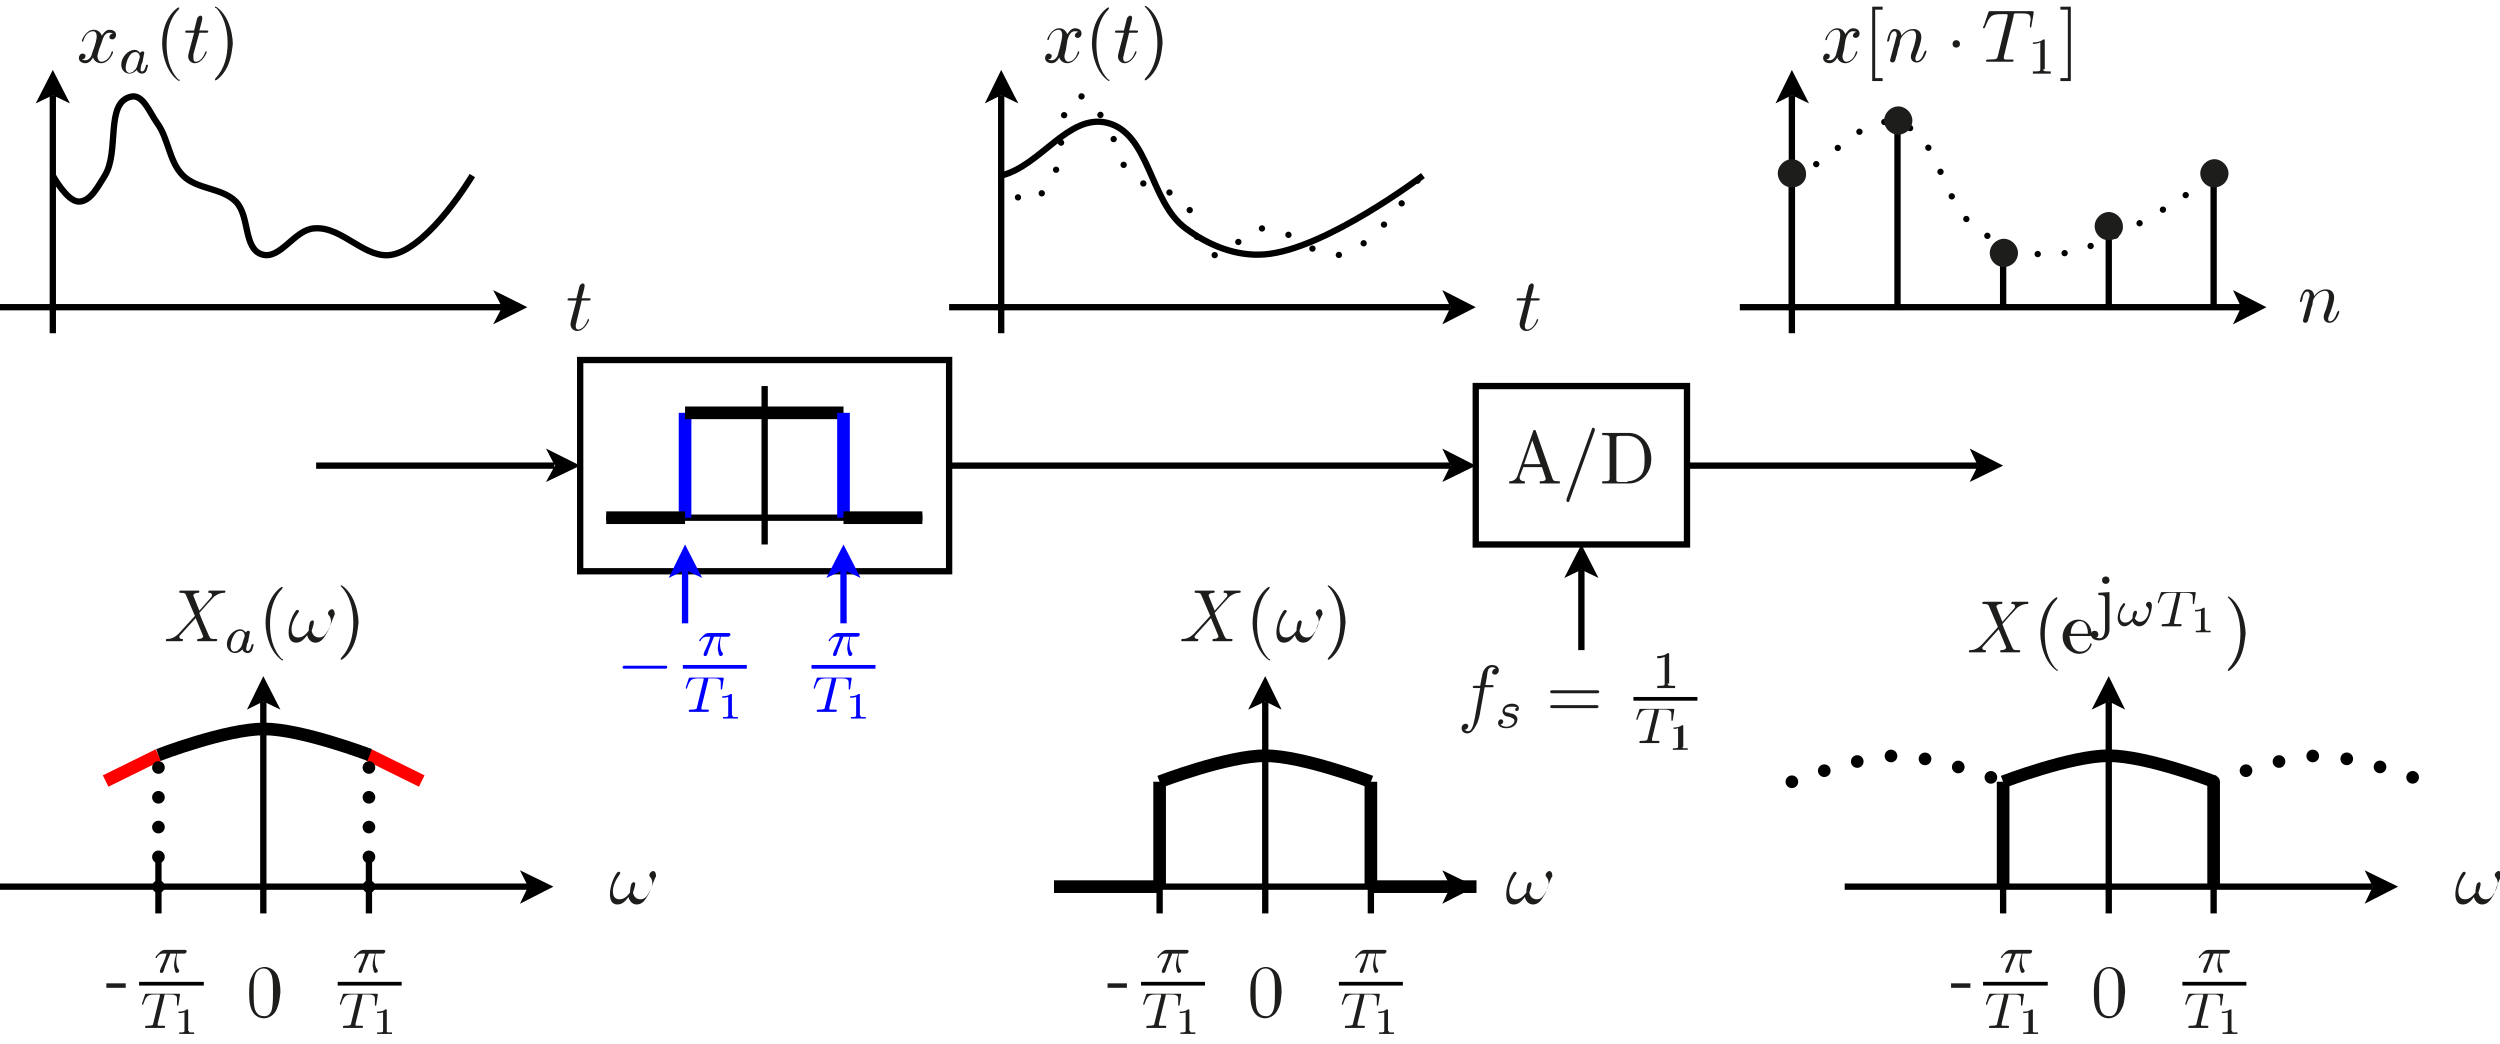 <?xml version="1.0" encoding="utf-8"?>
<!-- Generator: Adobe Illustrator 22.1.0, SVG Export Plug-In . SVG Version: 6.00 Build 0)  -->
<svg version="1.1" id="Layer_1" xmlns="http://www.w3.org/2000/svg" xmlns:xlink="http://www.w3.org/1999/xlink" x="0px" y="0px"
	 viewBox="0 0 336.1 140.3" style="enable-background:new 0 0 336.1 140.3;" xml:space="preserve">
<style type="text/css">
	.st0{fill:none;stroke:#000000;stroke-width:0.85;stroke-miterlimit:10;}
	.st1{fill:#1D1D1B;}
	.st2{fill:none;stroke:#000000;stroke-width:1.701;stroke-miterlimit:10;}
	.st3{fill:none;stroke:#000000;stroke-width:0.85;stroke-linecap:round;stroke-miterlimit:10;stroke-dasharray:0,3.718;}
	.st4{fill:none;stroke:#0000FF;stroke-width:1.701;stroke-miterlimit:10;}
	.st5{fill:none;stroke:#000000;stroke-width:0.85;stroke-linecap:round;stroke-miterlimit:10;stroke-dasharray:0,3.632;}
	.st6{fill:#0000FF;}
	.st7{fill:none;stroke:#0000FF;stroke-width:0.85;stroke-miterlimit:10;}
	.st8{fill:none;stroke:#000000;stroke-width:1.701;stroke-linecap:round;stroke-miterlimit:10;stroke-dasharray:0,4.603;}
	.st9{fill:none;stroke:#FF0000;stroke-width:1.701;stroke-miterlimit:10;}
	.st10{fill:none;stroke:#000000;stroke-width:1.701;stroke-linecap:round;stroke-miterlimit:10;stroke-dasharray:0,4.004;}
</style>
<g>
	<polyline points="193.9,121.5 198.4,119.2 193.9,117 195,119.2 	"/>
	<line class="st0" x1="141.7" y1="119.2" x2="195" y2="119.2"/>
	<polyline points="172.3,95.4 170.1,90.9 167.8,95.4 170.1,94.3 	"/>
	<line class="st0" x1="170.1" y1="122.8" x2="170.1" y2="94.3"/>
	<g>
		<path class="st1" d="M207.7,120.2c-0.4,0.7-0.8,1.4-1.6,1.4c-0.6,0-1-0.5-1.1-1c-0.4,0.5-0.8,1-1.5,1c-0.8,0-1-0.7-1-1.4
			c0-0.9,0.4-2.1,0.9-2.8c0.1-0.1,0.1-0.2,0.3-0.2c0.1,0,0.2,0.1,0.2,0.2c0,0.1-1,1.2-1,2.4c0,0.6,0.2,1.1,0.9,1.1
			c0.6,0,1-0.4,1.4-0.9c0-0.4,0.1-1,0.2-1.2c0.1-0.1,0.2-0.2,0.3-0.2c0.1,0,0.2,0.1,0.2,0.2c0,0.3-0.2,0.9-0.3,1.2
			c0.1,0.5,0.4,0.9,1,0.9c0.5,0,0.8-0.3,1.1-0.8c0.3-0.5,0.5-1,0.5-1.4c0-0.4-0.2-0.7-0.3-0.8c-0.1-0.1-0.1-0.2-0.1-0.3
			c0-0.2,0.3-0.5,0.5-0.5c0.2,0,0.4,0.2,0.4,0.7C208.3,118.3,208,119.7,207.7,120.2z"/>
	</g>
	<g>
		<path class="st1" d="M164.8,80.4c0.1-0.1,0.2-0.2,0.2-0.4c0-0.3-0.3-0.3-0.4-0.3c-0.1,0-0.1,0-0.1-0.1c0-0.2,0.1-0.2,0.2-0.2
			c0.4,0,0.7,0,1.1,0c0.3,0,0.6,0,0.9,0c0.1,0,0.1,0.1,0.1,0.1c0,0.2-0.1,0.2-0.2,0.2c-0.6,0-1,0.3-1.3,0.5c-0.3,0.3-1.4,1.5-2,2.2
			c0.2,0.6,0.9,2.2,1.3,3.1c0.2,0.4,0.2,0.4,0.9,0.4c0.1,0,0.2,0,0.2,0.1c0,0.2-0.1,0.2-0.2,0.2c-0.2,0-0.9,0-1.1,0
			c-0.3,0-1,0-1.3,0c0,0-0.1,0-0.1-0.1c0-0.2,0.1-0.2,0.2-0.2c0.4,0,0.6-0.2,0.6-0.3c0,0,0,0,0-0.1l-1-2.4l-0.9,1l-1,1.1
			c-0.1,0.1-0.3,0.3-0.3,0.4c0,0.3,0.3,0.3,0.4,0.3c0,0,0.1,0,0.1,0.1c0,0.2-0.1,0.2-0.2,0.2c-0.4,0-0.7,0-1.1,0c-0.3,0-0.6,0-0.9,0
			c-0.1,0-0.1-0.1-0.1-0.1c0-0.2,0.1-0.2,0.2-0.2c0.5,0,1-0.2,1.5-0.7l0.1-0.1l2.1-2.3l-1.2-2.8c-0.1-0.2-0.1-0.3-0.7-0.3
			c-0.1,0-0.2,0-0.2-0.1c0-0.2,0.1-0.2,0.2-0.2c0.2,0,0.9,0,1.1,0c0.4,0,0.8,0,1.3,0c0,0,0.1,0,0.1,0.1c0,0.2-0.1,0.2-0.2,0.2
			c-0.4,0-0.6,0.2-0.6,0.3c0,0,0,0,0,0.1l0.8,2L164.8,80.4z"/>
	</g>
	<g>
		<path class="st1" d="M170.7,88.8c-0.1,0-1-0.6-1.6-1.9c-0.5-1.1-0.7-2.3-0.7-3.1c0-0.8,0.1-1.9,0.6-3c0.6-1.3,1.5-1.9,1.6-1.9
			c0.1,0,0.1,0,0.1,0.1c0,0,0,0-0.1,0.2c-1.2,1.2-1.6,3-1.6,4.7c0,1.5,0.3,3.4,1.6,4.7C170.8,88.6,170.8,88.6,170.7,88.8
			C170.8,88.7,170.8,88.8,170.7,88.8z"/>
	</g>
	<g>
		<path class="st1" d="M176.8,85c-0.4,0.7-0.8,1.4-1.6,1.4c-0.6,0-1-0.5-1.1-1c-0.4,0.5-0.8,1-1.5,1c-0.8,0-1-0.7-1-1.4
			c0-0.9,0.4-2.1,0.9-2.8c0.1-0.1,0.1-0.2,0.3-0.2c0.1,0,0.2,0.1,0.2,0.2c0,0.1-1,1.2-1,2.4c0,0.6,0.2,1.1,0.9,1.1
			c0.6,0,1-0.4,1.4-0.9c0-0.4,0.1-1,0.2-1.2c0.1-0.1,0.2-0.2,0.3-0.2c0.1,0,0.2,0.1,0.2,0.2c0,0.3-0.2,0.9-0.3,1.2
			c0.1,0.5,0.4,0.9,1,0.9c0.5,0,0.8-0.3,1.1-0.8c0.3-0.5,0.5-1,0.5-1.4c0-0.4-0.2-0.7-0.3-0.8c-0.1-0.1-0.1-0.2-0.1-0.3
			c0-0.2,0.3-0.5,0.5-0.5c0.2,0,0.4,0.2,0.4,0.7C177.4,83.2,177,84.5,176.8,85z"/>
	</g>
	<g>
		<path class="st1" d="M180.2,86.8c-0.6,1.3-1.5,1.9-1.6,1.9c-0.1,0-0.1,0-0.1-0.1c0,0,0,0,0.1-0.2c1.2-1.3,1.6-3,1.6-4.7
			c0-2.1-0.6-3.7-1.5-4.7c-0.2-0.2-0.2-0.2-0.2-0.2c0-0.1,0-0.1,0.1-0.1c0.1,0,1,0.6,1.6,1.9c0.5,1.1,0.7,2.3,0.7,3.1
			C180.8,84.6,180.7,85.7,180.2,86.8z"/>
	</g>
	<path class="st0" d="M184.3,122.8v-7.1 M155.9,122.8v-7.1"/>
	<path class="st2" d="M184.3,119.2h14.2 M141.7,119.2h14.2"/>
	<polyline points="193.9,64.8 198.4,62.6 193.9,60.3 195,62.6 	"/>
	<line class="st0" x1="127.6" y1="62.6" x2="195" y2="62.6"/>
	<g>
		<path class="st1" d="M208.7,64.3c0.1,0.3,0.2,0.4,0.8,0.4h0.2V65c-0.4,0-0.9,0-1.3,0c-0.4,0-1.1,0-1.4,0v-0.3c0.3,0,0.8,0,0.8-0.3
			c0,0,0-0.1,0-0.1l-0.5-1.5h-2.5l-0.5,1.3c0,0,0,0.1,0,0.1c0,0.3,0.2,0.5,0.7,0.5V65c-0.3,0-0.8,0-1.1,0c-0.4,0-0.8,0-1,0v-0.3
			c0.5,0,0.9-0.2,1.1-0.7l2.1-6c0-0.1,0.1-0.2,0.2-0.2s0.2,0.1,0.2,0.2L208.7,64.3z M204.9,62.4h2.2l-1.1-3.2L204.9,62.4z"/>
		<path class="st1" d="M211,67.3c0,0.1-0.1,0.2-0.2,0.2c-0.1,0-0.2-0.1-0.2-0.2c0,0,0,0,0-0.2l3.4-9.4c0-0.1,0.1-0.2,0.2-0.2
			c0.1,0,0.2,0.1,0.2,0.2c0,0,0,0,0,0.2L211,67.3z"/>
	</g>
	<g>
		<path class="st1" d="M219,58.2c1.7,0,3,1.6,3,3.5c0,1.9-1.4,3.3-3,3.3h-3.6v-0.3h0.2c0.8,0,0.8-0.1,0.8-0.5V59
			c0-0.4,0-0.5-0.8-0.5h-0.2v-0.3H219z M218.8,64.7c1,0,1.6-0.6,1.8-0.8c0.4-0.5,0.5-1.1,0.5-2.2c0-0.8-0.1-1.6-0.5-2.2
			c-0.5-0.7-1.2-0.9-1.8-0.9h-1c-0.5,0-0.5,0.1-0.5,0.4v5.4c0,0.3,0,0.4,0.5,0.4H218.8z"/>
	</g>
	<polygon class="st0" points="198.4,62.6 198.4,73.2 226.8,73.2 226.8,51.9 198.4,51.9 	"/>
	<polyline points="214.9,77.7 212.6,73.2 210.3,77.7 212.6,76.6 	"/>
	<line class="st0" x1="212.6" y1="87.4" x2="212.6" y2="76.6"/>
	<g>
		<path class="st1" d="M199,95.7c0,0.1-0.2,1.3-0.6,1.9c-0.2,0.4-0.6,1-1.1,1c-0.4,0-0.8-0.2-0.8-0.7c0-0.4,0.3-0.6,0.5-0.6
			c0.2,0,0.4,0.1,0.4,0.3c0,0.1-0.1,0.5-0.5,0.5c0.2,0.2,0.4,0.2,0.5,0.2c0.5,0,0.7-0.9,0.9-1.9l0.7-3.9h-0.7c-0.2,0-0.3,0-0.3-0.1
			c0-0.2,0.1-0.2,0.3-0.2h0.7c0.2-1.3,0.3-1.4,0.3-1.6c0.3-1,0.9-1.2,1.3-1.2c0.4,0,0.9,0.2,0.9,0.7c0,0.4-0.3,0.6-0.5,0.6
			c-0.2,0-0.4-0.1-0.4-0.3c0-0.1,0.1-0.5,0.5-0.5c-0.2-0.2-0.4-0.2-0.5-0.2c-0.2,0-0.4,0.1-0.5,0.3c-0.1,0.1-0.2,0.8-0.2,1l-0.2,1.1
			h0.8c0.2,0,0.3,0,0.3,0.1c0,0.2-0.1,0.2-0.3,0.2h-0.9L199,95.7z"/>
	</g>
	<g>
		<path class="st1" d="M203.2,95c-0.1,0-0.4,0-0.6,0.1c-0.2,0.1-0.3,0.3-0.3,0.4c0,0.2,0.1,0.3,0.4,0.3c0,0,0.2,0,0.3,0.1
			c0.3,0,1,0.2,1,0.8c0,0.3-0.2,1.2-1.5,1.2c-0.7,0-1.1-0.3-1.1-0.7c0-0.3,0.2-0.5,0.4-0.5c0.1,0,0.3,0.1,0.3,0.3
			c0,0.2-0.2,0.4-0.4,0.4c0.2,0.2,0.6,0.3,0.8,0.3c0.1,0,0.4,0,0.7-0.2c0.3-0.2,0.4-0.4,0.4-0.6c0-0.3-0.4-0.4-0.6-0.5
			c-0.5-0.1-0.6-0.1-0.8-0.3c-0.1-0.1-0.2-0.3-0.2-0.5c0-0.2,0.2-1,1.3-1c0.4,0,0.9,0.2,0.9,0.6c0,0.4-0.3,0.4-0.3,0.4
			c-0.1,0-0.2-0.1-0.2-0.2c0-0.1,0.1-0.3,0.3-0.3C203.7,95,203.4,95,203.2,95z"/>
	</g>
	<g>
		<path class="st1" d="M208.7,93.2c-0.1,0-0.3,0-0.3-0.2c0-0.2,0.2-0.2,0.3-0.2h6c0.1,0,0.3,0,0.3,0.2c0,0.2-0.2,0.2-0.3,0.2H208.7z
			 M208.7,95.2c-0.1,0-0.3,0-0.3-0.2s0.2-0.2,0.3-0.2h5.9c0.1,0,0.3,0,0.3,0.2s-0.2,0.2-0.3,0.2H208.7z"/>
	</g>
	<g>
		<path class="st1" d="M224.2,91.9c0,0.2,0,0.3,0.7,0.3h0.3v0.3c-0.2,0-1,0-1.2,0c-0.3,0-1.1,0-1.2,0v-0.3h0.3
			c0.7,0,0.7-0.1,0.7-0.3v-3.6c-0.4,0.2-0.8,0.2-1,0.2v-0.3c0.3,0,0.9,0,1.4-0.4c0.2,0,0.2,0,0.2,0.2V91.9z"/>
	</g>
	<polyline points="219.6,94.2 228.2,94.2 228.2,93.7 219.6,93.7 	"/>
	<g>
		<path class="st1" d="M222.1,99.3c0,0.1,0,0.1,0,0.2c0,0.1,0,0.1,0.3,0.1c0.1,0,0.3,0,0.4,0c0.2,0,0.3,0,0.3,0.1
			c0,0.2-0.1,0.2-0.2,0.2c-0.2,0-0.4,0-0.6,0c-0.2,0-0.4,0-0.6,0c-0.2,0-0.4,0-0.6,0s-0.4,0-0.6,0c-0.1,0-0.1-0.1-0.1-0.1
			c0-0.2,0.1-0.2,0.3-0.2c0.7,0,0.8-0.1,0.8-0.3l0.9-3.7c0-0.1,0-0.1,0-0.1c0-0.1,0-0.1-0.2-0.1h-0.3c-1.1,0-1.3,0.1-1.7,1.2
			c0,0.1-0.1,0.2-0.1,0.2c-0.1,0-0.1-0.1-0.1-0.1c0,0,0-0.1,0-0.1l0.4-1.2c0-0.1,0.1-0.1,0.2-0.1h4.3c0.1,0,0.2,0,0.2,0.1l-0.2,1.3
			c0,0.1,0,0.2-0.1,0.2c-0.1,0-0.1,0-0.1-0.1l0-0.1c0-0.4,0-0.5,0-0.6c0-0.3,0-0.5-0.3-0.6c-0.2-0.1-0.4-0.1-0.8-0.1
			c-0.1,0-0.4,0-0.4,0c-0.2,0-0.2,0-0.2,0.2L222.1,99.3z"/>
	</g>
	<g>
		<path class="st1" d="M226.2,100.4c0,0.2,0,0.2,0.5,0.2h0.2v0.2c-0.3,0-0.7,0-1,0s-0.7,0-1,0v-0.2h0.2c0.5,0,0.5-0.1,0.5-0.2v-2.5
			c-0.3,0.1-0.6,0.1-0.7,0.1H225v-0.2h0.1c0.1,0,0.7,0,1-0.3c0.2,0,0.2,0,0.2,0.1V100.4z"/>
	</g>
	<polyline points="264.8,64.8 269.3,62.6 264.8,60.3 265.9,62.6 	"/>
	<line class="st0" x1="226.8" y1="62.6" x2="265.9" y2="62.6"/>
	<g>
		<path class="st1" d="M247.9,6.7c-0.1,0.4-0.2,0.7-0.2,0.9c0,0.3,0.2,0.7,0.5,0.7c0.3,0,1-0.2,1.3-1.3c0-0.1,0-0.1,0.1-0.1
			c0,0,0.1,0,0.1,0.1c0,0.2-0.6,1.5-1.6,1.5c-0.6,0-1-0.4-1.1-0.8c0,0.1-0.4,0.8-1,0.8c-0.4,0-0.9-0.2-0.9-0.7
			c0-0.3,0.2-0.6,0.5-0.6c0.1,0,0.4,0.1,0.4,0.3c0,0.3-0.2,0.5-0.5,0.5c0.2,0.1,0.4,0.1,0.5,0.1c0.4,0,0.8-0.4,0.9-1
			c0.4-1.4,0.5-2.1,0.5-2.4c0-0.6-0.3-0.7-0.5-0.7c-0.3,0-1,0.2-1.3,1.3c0,0.1,0,0.1-0.1,0.1c0,0-0.1,0-0.1-0.1
			c0-0.2,0.6-1.5,1.6-1.5c0.3,0,0.8,0.1,1.1,0.8c0.1-0.2,0.5-0.8,1-0.8c0.3,0,0.9,0.1,0.9,0.7c0,0.4-0.3,0.6-0.5,0.6
			c-0.3,0-0.4-0.2-0.4-0.3c0-0.2,0.2-0.5,0.5-0.5c-0.2-0.1-0.4-0.1-0.5-0.1c-0.7,0-0.9,0.9-1,1.2L247.9,6.7z"/>
	</g>
	<g>
		<path class="st1" d="M251.7,10.9v-10h1.4v0.4h-1v9.2h1v0.4H251.7z"/>
	</g>
	<g>
		<path class="st1" d="M254.8,5.5c0.1-0.5,0.2-0.6,0.2-0.8c0-0.3-0.1-0.5-0.3-0.5c-0.4,0-0.6,0.5-0.7,1.2c-0.1,0.2-0.1,0.2-0.2,0.2
			c0,0-0.1,0-0.1-0.1c0,0,0.1-0.6,0.3-1c0.1-0.2,0.3-0.6,0.7-0.6c0.5,0,0.9,0.3,0.9,0.9c0.2-0.2,0.7-0.9,1.6-0.9
			c0.7,0,1.1,0.4,1.1,1.1c0,0.6-0.4,1.7-0.6,2.2c-0.1,0.2-0.2,0.5-0.2,0.7c0,0.2,0.1,0.3,0.2,0.3c0.5,0,0.8-0.6,1-1.2
			c0.1-0.1,0.1-0.2,0.2-0.2c0,0,0.1,0,0.1,0.1c0,0.1-0.4,1.5-1.3,1.5c-0.5,0-0.8-0.3-0.8-0.8c0-0.1,0-0.2,0.1-0.5
			c0.2-0.4,0.6-1.7,0.6-2.3c0-0.3-0.1-0.7-0.5-0.7c-0.9,0-1.5,0.9-1.6,1.2c0,0-0.1,0.3-0.1,0.5c0,0.2-0.1,0.4-0.2,0.7l-0.2,0.9
			c-0.1,0.2-0.2,0.7-0.2,0.7c-0.1,0.2-0.2,0.3-0.4,0.3c-0.1,0-0.3-0.1-0.3-0.3c0-0.1,0.1-0.3,0.1-0.4L254.8,5.5z"/>
	</g>
	<g>
		<path class="st1" d="M263,6.4c-0.3,0-0.5-0.2-0.5-0.5c0-0.3,0.2-0.5,0.5-0.5s0.5,0.2,0.5,0.5C263.5,6.2,263.3,6.4,263,6.4z"/>
	</g>
	<g>
		<path class="st1" d="M269.4,7.6c0,0.1,0,0.2,0,0.2c0,0.2,0.1,0.2,0.4,0.2c0.3,0,0.4,0,0.6,0c0.3,0,0.3,0,0.3,0.1
			c0,0.2-0.1,0.2-0.2,0.2c-0.3,0-0.6,0-0.9,0c-0.3,0-0.5,0-0.8,0c-0.3,0-0.6,0-0.8,0c-0.3,0-0.5,0-0.8,0c-0.1,0-0.2,0-0.2-0.1
			c0-0.2,0.1-0.2,0.4-0.2c1.1,0,1.1-0.1,1.2-0.5l1.3-5.3c0,0,0-0.1,0-0.2c0-0.1,0-0.1-0.3-0.1h-0.4c-1.5,0-1.7,0.2-2.3,1.7
			c-0.1,0.2-0.1,0.2-0.2,0.2c-0.1,0-0.1,0-0.1-0.1c0,0,0-0.2,0.1-0.2l0.6-1.8c0.1-0.2,0.1-0.2,0.3-0.2h5.5c0.2,0,0.3,0,0.3,0.1
			c0,0,0,0.1,0,0.2l-0.3,1.7c0,0.1,0,0.2-0.1,0.2c-0.1,0-0.1-0.1-0.1-0.1c0,0,0-0.1,0-0.2c0-0.3,0.1-0.6,0.1-0.8
			c0-0.8-0.4-0.8-1.5-0.8c-0.2,0-0.5,0-0.6,0c-0.1,0-0.2,0.1-0.2,0.4L269.4,7.6z"/>
	</g>
	<g>
		<path class="st1" d="M274.7,9.3c0,0.2,0,0.3,0.7,0.3h0.3v0.3c-0.2,0-1,0-1.2,0c-0.3,0-1.1,0-1.2,0V9.6h0.3c0.7,0,0.7-0.1,0.7-0.3
			V5.7c-0.4,0.2-0.8,0.2-1,0.2V5.7c0.3,0,0.9,0,1.4-0.4c0.2,0,0.2,0,0.2,0.2V9.3z"/>
	</g>
	<g>
		<path class="st1" d="M278.4,10.9h-1.4v-0.4h1V1.3h-1V0.9h1.4V10.9z"/>
	</g>
	<g>
		<path class="st1" d="M13.3,6.7c-0.1,0.4-0.2,0.7-0.2,0.9c0,0.3,0.2,0.7,0.5,0.7C14,8.3,14.7,8,15,7c0-0.1,0-0.1,0.1-0.1
			c0,0,0.1,0,0.1,0.1c0,0.2-0.6,1.5-1.6,1.5c-0.6,0-1-0.4-1.1-0.8c0,0.1-0.4,0.8-1,0.8c-0.4,0-0.9-0.2-0.9-0.7
			c0-0.3,0.2-0.6,0.5-0.6c0.1,0,0.4,0.1,0.4,0.3c0,0.3-0.2,0.5-0.5,0.5c0.2,0.1,0.4,0.1,0.5,0.1c0.4,0,0.8-0.4,0.9-1
			C12.9,5.8,13,5.2,13,4.9c0-0.6-0.3-0.7-0.5-0.7c-0.3,0-1,0.2-1.3,1.3c0,0.1-0.1,0.1-0.1,0.1c0,0-0.1,0-0.1-0.1
			c0-0.2,0.6-1.5,1.6-1.5c0.3,0,0.8,0.1,1.1,0.8c0.1-0.2,0.5-0.8,1-0.8c0.3,0,0.9,0.1,0.9,0.7c0,0.4-0.3,0.6-0.5,0.6
			c-0.3,0-0.4-0.2-0.4-0.3c0-0.2,0.2-0.5,0.5-0.5c-0.2-0.1-0.4-0.1-0.5-0.1c-0.7,0-0.9,0.9-1,1.2L13.3,6.7z"/>
	</g>
	<g>
		<path class="st1" d="M19.2,6.9c0.1,0,0.2,0.1,0.2,0.2c0,0-0.1,0.4-0.1,0.5l-0.1,0.5c0,0.2-0.1,0.4-0.2,0.6c0,0.2-0.1,0.4-0.1,0.6
			c0,0.2,0,0.3,0.2,0.3c0.3,0,0.4-0.4,0.5-0.7c0-0.2,0.1-0.2,0.2-0.2c0,0,0.1,0,0.1,0.1c0,0-0.1,0.4-0.2,0.7
			c-0.1,0.2-0.3,0.4-0.6,0.4c-0.2,0-0.6-0.1-0.7-0.5c-0.3,0.3-0.6,0.5-1,0.5c-0.6,0-1.1-0.5-1.1-1.2c0-1,0.9-2,1.8-2
			c0.3,0,0.6,0.2,0.7,0.4C18.9,7,19.1,6.9,19.2,6.9z M18.8,7.7C18.8,7.6,18.8,7.6,18.8,7.7c0-0.2-0.1-0.7-0.6-0.7
			c-0.2,0-0.6,0.1-0.9,0.7c-0.2,0.3-0.4,1-0.4,1.4c0,0.5,0.3,0.7,0.5,0.7c0.3,0,0.6-0.2,0.6-0.3c0.2-0.1,0.3-0.3,0.4-0.5L18.8,7.7z"
			/>
	</g>
	<g>
		<path class="st1" d="M24.1,10.9c-0.1,0-1-0.6-1.6-1.9c-0.5-1.1-0.7-2.3-0.7-3.1c0-0.8,0.1-1.9,0.6-3c0.6-1.3,1.5-1.9,1.6-1.9
			c0.1,0,0.1,0,0.1,0.1c0,0,0,0-0.1,0.2c-1.2,1.2-1.6,3-1.6,4.7c0,1.5,0.3,3.4,1.6,4.7C24.2,10.7,24.2,10.7,24.1,10.9
			C24.2,10.8,24.1,10.9,24.1,10.9z"/>
	</g>
	<g>
		<path class="st1" d="M26,7.3C26,7.5,26,7.6,26,7.8c0,0.3,0.1,0.5,0.3,0.5c0.3,0,0.9-0.2,1.3-1.3c0-0.1,0.1-0.1,0.1-0.1
			c0,0,0.1,0,0.1,0.1c0,0.1-0.6,1.5-1.6,1.5c-0.5,0-0.9-0.4-0.9-0.9c0-0.2,0-0.3,0.8-3.2h-0.9c-0.2,0-0.3,0-0.3-0.1
			c0-0.2,0.1-0.2,0.3-0.2h0.9l0.4-1.6c0.1-0.3,0.4-0.4,0.4-0.4c0.2,0,0.3,0.1,0.3,0.3c0,0.1,0,0.3-0.4,1.7h0.9c0.2,0,0.3,0,0.3,0.1
			c0,0.2-0.1,0.2-0.3,0.2h-0.9L26,7.3z"/>
	</g>
	<g>
		<path class="st1" d="M30.6,8.9c-0.6,1.3-1.5,1.9-1.6,1.9c-0.1,0-0.1,0-0.1-0.1c0,0,0-0.1,0.1-0.2c1.2-1.3,1.6-3,1.6-4.7
			c0-2.1-0.6-3.7-1.5-4.7C28.9,1.1,28.9,1,28.9,1c0-0.1,0-0.1,0.1-0.1c0.1,0,1,0.6,1.6,1.9c0.5,1.1,0.7,2.3,0.7,3.1
			C31.2,6.7,31.1,7.8,30.6,8.9z"/>
	</g>
	<path class="st0" d="M7.1,23.6c0,0,1.9,3.5,3.5,3.5s2.6-2.1,3.5-3.5c2-3.3,0-9.8,3.5-10.6c1.6-0.4,2.5,2.1,3.5,3.5
		c1.6,2.2,1.6,5.2,3.5,7.1c1.9,1.9,5.2,1.6,7.1,3.5c1.9,1.9,1,6.3,3.5,7.1c2.5,0.8,4.4-3.4,7.1-3.5c3.8-0.3,6.9,4.4,10.6,3.5
		c5-1.2,10.6-10.6,10.6-10.6l0,0"/>
	<polyline points="9.4,13.9 7.1,9.4 4.8,13.9 7.1,12.8 	"/>
	<line class="st0" x1="7.1" y1="44.8" x2="7.1" y2="12.8"/>
	<polyline points="66.3,43.6 70.9,41.3 66.3,39 67.5,41.3 	"/>
	<line class="st0" x1="0" y1="41.3" x2="67.5" y2="41.3"/>
	<g>
		<path class="st1" d="M77.5,43.3c0,0.2-0.1,0.2-0.1,0.5c0,0.3,0.1,0.5,0.3,0.5c0.3,0,0.9-0.2,1.3-1.3c0-0.1,0.1-0.1,0.1-0.1
			c0,0,0.1,0,0.1,0.1c0,0.1-0.6,1.5-1.6,1.5c-0.5,0-0.9-0.4-0.9-0.9c0-0.2,0-0.3,0.8-3.2h-0.9c-0.2,0-0.3,0-0.3-0.1
			c0-0.2,0.1-0.2,0.3-0.2h0.9l0.4-1.6c0.1-0.3,0.4-0.4,0.4-0.4c0.2,0,0.3,0.1,0.3,0.3c0,0.1,0,0.3-0.4,1.7h0.9c0.2,0,0.3,0,0.3,0.1
			c0,0.2-0.1,0.2-0.3,0.2h-0.9L77.5,43.3z"/>
	</g>
	<g>
		<path class="st1" d="M143.3,6.7c-0.1,0.4-0.2,0.7-0.2,0.9c0,0.3,0.2,0.7,0.5,0.7c0.3,0,1-0.2,1.3-1.3c0-0.1,0-0.1,0.1-0.1
			c0,0,0.1,0,0.1,0.1c0,0.2-0.6,1.5-1.6,1.5c-0.6,0-1-0.4-1.1-0.8c0,0.1-0.4,0.8-1,0.8c-0.4,0-0.9-0.2-0.9-0.7
			c0-0.3,0.2-0.6,0.5-0.6c0.1,0,0.4,0.1,0.4,0.3c0,0.3-0.2,0.5-0.5,0.5c0.2,0.1,0.4,0.1,0.5,0.1c0.4,0,0.8-0.4,0.9-1
			c0.4-1.4,0.5-2.1,0.5-2.4c0-0.6-0.3-0.7-0.5-0.7c-0.3,0-1,0.2-1.3,1.3c0,0.1-0.1,0.1-0.1,0.1c0,0-0.1,0-0.1-0.1
			c0-0.2,0.6-1.5,1.6-1.5c0.3,0,0.8,0.1,1.1,0.8c0.1-0.2,0.5-0.8,1-0.8c0.3,0,0.9,0.1,0.9,0.7c0,0.4-0.3,0.6-0.5,0.6
			c-0.3,0-0.4-0.2-0.4-0.3c0-0.2,0.2-0.5,0.5-0.5c-0.2-0.1-0.4-0.1-0.5-0.1c-0.7,0-0.9,0.9-1,1.2L143.3,6.7z"/>
	</g>
	<g>
		<path class="st1" d="M149.1,10.9c-0.1,0-1-0.6-1.6-1.9c-0.5-1.1-0.7-2.3-0.7-3.1c0-0.8,0.1-1.9,0.6-3c0.6-1.3,1.5-1.9,1.6-1.9
			c0.1,0,0.1,0,0.1,0.1c0,0,0,0-0.1,0.2c-1.2,1.2-1.6,3-1.6,4.7c0,1.5,0.3,3.4,1.6,4.7C149.2,10.7,149.2,10.7,149.1,10.9
			C149.2,10.8,149.2,10.9,149.1,10.9z"/>
	</g>
	<g>
		<path class="st1" d="M151.1,7.3c0,0.2-0.1,0.2-0.1,0.5c0,0.3,0.1,0.5,0.3,0.5c0.3,0,0.9-0.2,1.3-1.3c0-0.1,0.1-0.1,0.1-0.1
			c0,0,0.1,0,0.1,0.1c0,0.1-0.6,1.5-1.6,1.5c-0.5,0-0.9-0.4-0.9-0.9c0-0.2,0-0.3,0.8-3.2h-0.9c-0.2,0-0.3,0-0.3-0.1
			c0-0.2,0.1-0.2,0.3-0.2h0.9l0.4-1.6c0.1-0.3,0.4-0.4,0.4-0.4c0.2,0,0.3,0.1,0.3,0.3c0,0.1,0,0.3-0.4,1.7h0.9c0.2,0,0.3,0,0.3,0.1
			c0,0.2-0.1,0.2-0.3,0.2h-0.9L151.1,7.3z"/>
	</g>
	<g>
		<path class="st1" d="M155.6,8.9c-0.6,1.3-1.5,1.9-1.6,1.9c-0.1,0-0.1,0-0.1-0.1c0,0,0-0.1,0.1-0.2c1.2-1.3,1.6-3,1.6-4.7
			c0-2.1-0.6-3.7-1.5-4.7c-0.2-0.2-0.2-0.2-0.2-0.2c0-0.1,0-0.1,0.1-0.1c0.1,0,1,0.6,1.6,1.9c0.5,1.1,0.7,2.3,0.7,3.1
			C156.2,6.7,156.1,7.8,155.6,8.9z"/>
	</g>
	<path class="st0" d="M134.6,23.6c5.3-1.3,9-8.3,14.2-7.1c5.8,1.4,5.7,10.6,10.6,14.2c3.1,2.3,6.8,3.8,10.6,3.5
		c8.1-0.6,21.3-10.6,21.3-10.6l0,0"/>
	<path class="st3" d="M134.6,23.6c0,0,1.9,3.5,3.5,3.5c1.7,0,2.6-2.1,3.5-3.5c2-3.3,0-9.8,3.5-10.6c1.6-0.4,2.5,2.1,3.5,3.5
		c1.6,2.2,1.6,5.2,3.5,7.1s5.2,1.6,7.1,3.5c1.9,1.9,1,6.3,3.5,7.1s4.4-3.4,7.1-3.5c3.8-0.3,6.9,4.4,10.6,3.5
		c5-1.2,10.6-10.6,10.6-10.6l0,0"/>
	<polyline points="136.9,13.9 134.6,9.4 132.4,13.9 134.6,12.8 	"/>
	<line class="st0" x1="134.6" y1="44.8" x2="134.6" y2="12.8"/>
	<polyline points="193.9,43.6 198.4,41.3 193.9,39 195,41.3 	"/>
	<line class="st0" x1="127.6" y1="41.3" x2="195" y2="41.3"/>
	<g>
		<path class="st1" d="M205.1,43.3c0,0.2-0.1,0.2-0.1,0.5c0,0.3,0.1,0.5,0.3,0.5c0.3,0,0.9-0.2,1.3-1.3c0-0.1,0.1-0.1,0.1-0.1
			c0,0,0.1,0,0.1,0.1c0,0.1-0.6,1.5-1.6,1.5c-0.5,0-0.9-0.4-0.9-0.9c0-0.2,0-0.3,0.8-3.2h-0.9c-0.2,0-0.3,0-0.3-0.1
			c0-0.2,0.1-0.2,0.3-0.2h0.9l0.4-1.6c0.1-0.3,0.4-0.4,0.4-0.4c0.2,0,0.3,0.1,0.3,0.3c0,0.1,0,0.3-0.4,1.7h0.9c0.2,0,0.3,0,0.3,0.1
			c0,0.2-0.1,0.2-0.3,0.2h-0.9L205.1,43.3z"/>
	</g>
	<polyline points="73.4,64.8 78,62.6 73.4,60.3 74.6,62.6 	"/>
	<path class="st0" d="M42.5,62.6l32,0 M81.5,69.6H124"/>
	<line class="st4" x1="92.1" y1="69.6" x2="92.1" y2="55.5"/>
	<line class="st2" x1="92.1" y1="55.5" x2="113.4" y2="55.5"/>
	<line class="st4" x1="113.4" y1="55.5" x2="113.4" y2="69.6"/>
	<path class="st2" d="M113.4,69.6H124 M81.5,69.6h10.6"/>
	<path class="st0" d="M102.8,73.2V51.9 M78,62.6v14.2h49.6V48.4H78V62.6z"/>
	<path class="st5" d="M240.9,23.6c5.3-1.3,9-8.3,14.2-7.1c5.8,1.4,5.7,10.6,10.6,14.2c3.1,2.3,6.8,3.8,10.6,3.5
		c8.1-0.6,21.3-10.6,21.3-10.6l0,0"/>
	<polyline points="243.2,13.9 240.9,9.4 238.7,13.9 240.9,12.8 	"/>
	<path class="st0" d="M240.9,44.8l0-32 M255.1,41.3V16.5"/>
	<g>
		<path class="st1" d="M255.2,18.1c-1.1,0-1.9-0.9-1.9-1.9c0-1,0.9-1.9,1.9-1.9c1,0,1.9,0.9,1.9,1.9
			C257.1,17.3,256.2,18.1,255.2,18.1z"/>
	</g>
	<line class="st0" x1="240.9" y1="41.3" x2="240.9" y2="23.6"/>
	<g>
		<path class="st1" d="M240.9,25.2c-1.1,0-1.9-0.9-1.9-1.9c0-1,0.9-1.9,1.9-1.9c1,0,1.9,0.9,1.9,1.9C242.9,24.4,242,25.2,240.9,25.2
			z"/>
	</g>
	<line class="st0" x1="269.3" y1="41.3" x2="269.3" y2="34.2"/>
	<g>
		<path class="st1" d="M269.4,35.9c-1.1,0-1.9-0.9-1.9-1.9c0-1,0.9-1.9,1.9-1.9c1,0,1.9,0.9,1.9,1.9
			C271.3,35.1,270.4,35.9,269.4,35.9z"/>
	</g>
	<line class="st0" x1="283.5" y1="41.3" x2="283.5" y2="30.7"/>
	<g>
		<path class="st1" d="M283.5,32.3c-1.1,0-1.9-0.9-1.9-1.9c0-1,0.9-1.9,1.9-1.9c1,0,1.9,0.9,1.9,1.9
			C285.5,31.4,284.6,32.3,283.5,32.3z"/>
	</g>
	<line class="st0" x1="297.6" y1="41.3" x2="297.6" y2="23.6"/>
	<g>
		<path class="st1" d="M297.7,25.2c-1.1,0-1.9-0.9-1.9-1.9c0-1,0.9-1.9,1.9-1.9c1,0,1.9,0.9,1.9,1.9
			C299.6,24.4,298.7,25.2,297.7,25.2z"/>
	</g>
	<g>
		<path class="st1" d="M148.9,132.8v-0.6h2.6v0.6H148.9z"/>
	</g>
	<g>
		<path class="st1" d="M156.9,129.9c-0.2,0.6-0.2,0.9-0.5,0.9c-0.2,0-0.2-0.1-0.2-0.2c0,0,0-0.1,0-0.1c0,0,0.1-0.2,0.1-0.3
			c0.2-0.4,0.6-1.2,0.8-2h-0.4c-0.2,0-0.6,0-0.9,0.5c0,0.1,0,0.1-0.1,0.1c0,0-0.1,0-0.1-0.1c0-0.1,0.3-0.4,0.5-0.6
			c0.3-0.3,0.5-0.4,0.8-0.4h2.6c0.1,0,0.3,0,0.3,0.2c0,0,0,0.1-0.1,0.2c-0.1,0.1-0.1,0.1-0.3,0.1h-0.9c-0.1,0.5-0.1,0.8-0.1,0.9
			c0,0.6,0.1,1,0.3,1.2c0,0.1,0.1,0.1,0.1,0.2c0,0.2-0.2,0.3-0.3,0.3c-0.1,0-0.2,0-0.3-0.4c0-0.2-0.1-0.3-0.1-0.6
			c0-0.6,0.2-1.2,0.3-1.6h-0.8L156.9,129.9z"/>
	</g>
	<polyline points="153.4,132.5 162,132.5 162,132 153.4,132 	"/>
	<g>
		<path class="st1" d="M155.8,137.6c0,0.1,0,0.1,0,0.2c0,0.1,0,0.1,0.3,0.1c0.1,0,0.3,0,0.4,0c0.2,0,0.3,0,0.3,0.1
			c0,0.2-0.1,0.2-0.2,0.2c-0.2,0-0.4,0-0.6,0c-0.2,0-0.4,0-0.6,0s-0.4,0-0.6,0s-0.4,0-0.6,0c-0.1,0-0.1-0.1-0.1-0.1
			c0-0.2,0.1-0.2,0.3-0.2c0.7,0,0.8-0.1,0.8-0.3l0.9-3.7c0-0.1,0-0.1,0-0.1c0-0.1,0-0.1-0.2-0.1h-0.3c-1.1,0-1.3,0.1-1.7,1.2
			c0,0.1-0.1,0.2-0.1,0.2c-0.1,0-0.1-0.1-0.1-0.1c0,0,0-0.1,0-0.1l0.4-1.2c0-0.1,0.1-0.1,0.2-0.1h4.3c0.1,0,0.2,0,0.2,0.1l-0.2,1.3
			c0,0.1,0,0.2-0.1,0.2c-0.1,0-0.1,0-0.1-0.1l0-0.1c0-0.4,0-0.5,0-0.6c0-0.3,0-0.5-0.3-0.6c-0.2-0.1-0.4-0.1-0.8-0.1
			c-0.1,0-0.4,0-0.4,0c-0.2,0-0.2,0-0.2,0.2L155.8,137.6z"/>
	</g>
	<g>
		<path class="st1" d="M160,138.6c0,0.2,0,0.2,0.5,0.2h0.2v0.2c-0.3,0-0.7,0-1,0s-0.7,0-1,0v-0.2h0.2c0.5,0,0.5-0.1,0.5-0.2v-2.5
			c-0.3,0.1-0.6,0.1-0.7,0.1h-0.1v-0.2h0.1c0.1,0,0.7,0,1-0.3c0.2,0,0.2,0,0.2,0.1V138.6z"/>
	</g>
	<g>
		<path class="st1" d="M171.8,135.7c-0.4,0.9-1.2,1.2-1.7,1.2c-0.5,0-1.2-0.2-1.6-1c-0.4-0.8-0.4-1.7-0.4-2.4c0-0.8,0-1.6,0.4-2.3
			c0.4-0.9,1.1-1.2,1.7-1.2c0.4,0,1.2,0.2,1.7,1.1c0.3,0.7,0.4,1.5,0.4,2.3C172.2,134.3,172.2,135,171.8,135.7z M171.3,135.4
			c0.1-0.6,0.1-1.3,0.1-2.1c0-0.6,0-1.4-0.1-1.9c-0.2-1-0.8-1.2-1.2-1.2c-0.2,0-1,0.1-1.2,1.3c-0.1,0.5-0.1,1.2-0.1,1.8
			c0,0.6,0,1.5,0.1,2.1c0.2,1,0.8,1.2,1.2,1.2C170.6,136.7,171.1,136.4,171.3,135.4z"/>
	</g>
	<g>
		<path class="st1" d="M183.5,129.9c-0.2,0.6-0.2,0.9-0.5,0.9c-0.2,0-0.2-0.1-0.2-0.2c0,0,0-0.1,0-0.1c0,0,0.1-0.2,0.1-0.3
			c0.2-0.4,0.6-1.2,0.8-2h-0.4c-0.2,0-0.6,0-0.9,0.5c0,0.1,0,0.1-0.1,0.1c0,0-0.1,0-0.1-0.1c0-0.1,0.3-0.4,0.5-0.6
			c0.3-0.3,0.5-0.4,0.8-0.4h2.6c0.1,0,0.3,0,0.3,0.2c0,0,0,0.1-0.1,0.2c-0.1,0.1-0.1,0.1-0.3,0.1H185c-0.1,0.5-0.1,0.8-0.1,0.9
			c0,0.6,0.1,1,0.3,1.2c0,0.1,0.1,0.1,0.1,0.2c0,0.2-0.2,0.3-0.3,0.3c-0.1,0-0.2,0-0.3-0.4c0-0.2-0.1-0.3-0.1-0.6
			c0-0.6,0.2-1.2,0.3-1.6H184L183.5,129.9z"/>
	</g>
	<polyline points="180,132.5 188.6,132.5 188.6,132 180,132 	"/>
	<g>
		<path class="st1" d="M182.5,137.6c0,0.1,0,0.1,0,0.2c0,0.1,0,0.1,0.3,0.1c0.1,0,0.3,0,0.4,0c0.2,0,0.3,0,0.3,0.1
			c0,0.2-0.1,0.2-0.2,0.2c-0.2,0-0.4,0-0.6,0c-0.2,0-0.4,0-0.6,0c-0.2,0-0.4,0-0.6,0s-0.4,0-0.6,0c-0.1,0-0.1-0.1-0.1-0.1
			c0-0.2,0.1-0.2,0.3-0.2c0.7,0,0.8-0.1,0.8-0.3l0.9-3.7c0-0.1,0-0.1,0-0.1c0-0.1,0-0.1-0.2-0.1h-0.3c-1.1,0-1.3,0.1-1.7,1.2
			c0,0.1-0.1,0.2-0.1,0.2c-0.1,0-0.1-0.1-0.1-0.1c0,0,0-0.1,0-0.1l0.4-1.2c0-0.1,0.1-0.1,0.2-0.1h4.3c0.1,0,0.2,0,0.2,0.1l-0.2,1.3
			c0,0.1,0,0.2-0.1,0.2c-0.1,0-0.1,0-0.1-0.1l0-0.1c0-0.4,0-0.5,0-0.6c0-0.3,0-0.5-0.3-0.6c-0.2-0.1-0.4-0.1-0.8-0.1
			c-0.1,0-0.4,0-0.4,0c-0.2,0-0.2,0-0.2,0.2L182.5,137.6z"/>
	</g>
	<g>
		<path class="st1" d="M186.7,138.6c0,0.2,0,0.2,0.5,0.2h0.2v0.2c-0.3,0-0.7,0-1,0s-0.7,0-1,0v-0.2h0.2c0.5,0,0.5-0.1,0.5-0.2v-2.5
			c-0.3,0.1-0.6,0.1-0.7,0.1h-0.1v-0.2h0.1c0.1,0,0.7,0,1-0.3c0.2,0,0.2,0,0.2,0.1V138.6z"/>
	</g>
	<line class="st2" x1="184.3" y1="105.1" x2="184.3" y2="119.2"/>
	<polyline points="300.2,43.6 304.7,41.3 300.2,39 301.3,41.3 	"/>
	<line class="st0" x1="233.9" y1="41.3" x2="301.3" y2="41.3"/>
	<g>
		<path class="st1" d="M310.3,40.5c0.1-0.5,0.2-0.6,0.2-0.8c0-0.3-0.1-0.5-0.3-0.5c-0.4,0-0.6,0.5-0.7,1.2c-0.1,0.2-0.1,0.2-0.2,0.2
			c0,0-0.1,0-0.1-0.1c0,0,0.1-0.6,0.3-1c0.1-0.2,0.3-0.6,0.7-0.6c0.5,0,0.9,0.3,0.9,0.9c0.2-0.2,0.7-0.9,1.6-0.9
			c0.7,0,1.1,0.4,1.1,1.1c0,0.6-0.4,1.7-0.6,2.2c-0.1,0.2-0.2,0.5-0.2,0.7c0,0.2,0.1,0.3,0.2,0.3c0.5,0,0.8-0.6,1-1.2
			c0.1-0.1,0.1-0.2,0.2-0.2c0,0,0.1,0,0.1,0.1c0,0.1-0.4,1.5-1.3,1.5c-0.5,0-0.8-0.3-0.8-0.8c0-0.1,0-0.2,0.1-0.5
			c0.2-0.4,0.6-1.7,0.6-2.3c0-0.3-0.1-0.7-0.5-0.7c-0.9,0-1.5,0.9-1.6,1.2c0,0-0.1,0.3-0.1,0.5c0,0.2-0.1,0.4-0.2,0.7l-0.2,0.9
			c-0.1,0.2-0.2,0.7-0.2,0.7c-0.1,0.2-0.2,0.3-0.4,0.3c-0.1,0-0.3-0.1-0.3-0.3c0-0.1,0.1-0.3,0.1-0.4L310.3,40.5z"/>
	</g>
	<g>
		<path class="st6" d="M112.7,87.3c-0.2,0.6-0.2,0.9-0.5,0.9c-0.2,0-0.2-0.1-0.2-0.2c0,0,0-0.1,0-0.1c0,0,0.1-0.2,0.1-0.3
			c0.2-0.4,0.6-1.2,0.8-2h-0.4c-0.2,0-0.6,0-0.9,0.5c0,0.1,0,0.1-0.1,0.1c0,0-0.1,0-0.1-0.1c0-0.1,0.3-0.4,0.5-0.6
			c0.3-0.3,0.5-0.4,0.8-0.4h2.6c0.1,0,0.3,0,0.3,0.2c0,0,0,0.1-0.1,0.2c-0.1,0.1-0.1,0.1-0.3,0.1h-0.9c-0.1,0.5-0.1,0.8-0.1,0.9
			c0,0.6,0.1,1,0.3,1.2c0,0.1,0.1,0.1,0.1,0.2c0,0.2-0.2,0.3-0.3,0.3c-0.1,0-0.2,0-0.3-0.4c0-0.2-0.1-0.3-0.1-0.6
			c0-0.6,0.2-1.2,0.3-1.6h-0.8L112.7,87.3z"/>
	</g>
	<polyline class="st6" points="109.1,89.9 117.7,89.9 117.7,89.4 109.1,89.4 	"/>
	<g>
		<path class="st6" d="M111.5,95.1c0,0.1,0,0.1,0,0.2c0,0.1,0,0.1,0.3,0.1c0.1,0,0.3,0,0.4,0c0.2,0,0.3,0,0.3,0.1
			c0,0.2-0.1,0.2-0.2,0.2c-0.2,0-0.4,0-0.6,0c-0.2,0-0.4,0-0.6,0s-0.4,0-0.6,0s-0.4,0-0.6,0c-0.1,0-0.1-0.1-0.1-0.1
			c0-0.2,0.1-0.2,0.3-0.2c0.7,0,0.8-0.1,0.8-0.3l0.9-3.7c0-0.1,0-0.1,0-0.1c0-0.1,0-0.1-0.2-0.1h-0.3c-1.1,0-1.3,0.1-1.7,1.2
			c0,0.1-0.1,0.2-0.1,0.2c-0.1,0-0.1-0.1-0.1-0.1c0,0,0-0.1,0-0.1l0.4-1.2c0-0.1,0.1-0.1,0.2-0.1h4.3c0.1,0,0.2,0,0.2,0.1l-0.2,1.3
			c0,0.1,0,0.2-0.1,0.2c-0.1,0-0.1,0-0.1-0.1l0-0.1c0-0.4,0-0.5,0-0.6c0-0.3,0-0.5-0.3-0.6c-0.2-0.1-0.4-0.1-0.8-0.1
			c-0.1,0-0.4,0-0.4,0c-0.2,0-0.2,0-0.2,0.2L111.5,95.1z"/>
	</g>
	<g>
		<path class="st6" d="M115.7,96.2c0,0.2,0,0.2,0.5,0.2h0.2v0.2c-0.3,0-0.7,0-1,0s-0.7,0-1,0v-0.2h0.2c0.5,0,0.5-0.1,0.5-0.2v-2.5
			c-0.3,0.1-0.6,0.1-0.7,0.1h-0.1v-0.2h0.1c0.1,0,0.7,0,1-0.3c0.2,0,0.2,0,0.2,0.1V96.2z"/>
	</g>
	<polyline class="st6" points="115.7,77.7 113.4,73.2 111.1,77.7 113.4,76.6 	"/>
	<line class="st7" x1="113.4" y1="83.8" x2="113.4" y2="76.6"/>
	<g>
		<path class="st6" d="M84,89.9c-0.2,0-0.3,0-0.3-0.2s0.2-0.2,0.3-0.2h5.4c0.2,0,0.3,0,0.3,0.2s-0.2,0.2-0.3,0.2H84z"/>
	</g>
	<g>
		<path class="st6" d="M95.3,87.3c-0.2,0.6-0.2,0.9-0.5,0.9c-0.2,0-0.2-0.1-0.2-0.2c0,0,0-0.1,0-0.1c0,0,0.1-0.2,0.1-0.3
			c0.2-0.4,0.6-1.2,0.8-2h-0.4c-0.2,0-0.6,0-0.9,0.5c0,0.1,0,0.1-0.1,0.1c0,0-0.1,0-0.1-0.1c0-0.1,0.3-0.4,0.5-0.6
			c0.3-0.3,0.5-0.4,0.8-0.4h2.6c0.1,0,0.3,0,0.3,0.2c0,0,0,0.1-0.1,0.2c-0.1,0.1-0.1,0.1-0.3,0.1h-0.9c-0.1,0.5-0.1,0.8-0.1,0.9
			c0,0.6,0.1,1,0.3,1.2c0,0.1,0.1,0.1,0.1,0.2c0,0.2-0.2,0.3-0.3,0.3c-0.1,0-0.2,0-0.3-0.4c0-0.2-0.1-0.3-0.1-0.6
			c0-0.6,0.2-1.2,0.3-1.6h-0.8L95.3,87.3z"/>
	</g>
	<polyline class="st6" points="91.8,89.9 100.4,89.9 100.4,89.4 91.8,89.4 	"/>
	<g>
		<path class="st6" d="M94.3,95.1c0,0.1,0,0.1,0,0.2c0,0.1,0,0.1,0.3,0.1c0.1,0,0.3,0,0.4,0c0.2,0,0.3,0,0.3,0.1
			c0,0.2-0.1,0.2-0.2,0.2c-0.2,0-0.4,0-0.6,0c-0.2,0-0.4,0-0.6,0s-0.4,0-0.6,0s-0.4,0-0.6,0c-0.1,0-0.1-0.1-0.1-0.1
			c0-0.2,0.1-0.2,0.3-0.2c0.7,0,0.8-0.1,0.8-0.3l0.9-3.7c0-0.1,0-0.1,0-0.1c0-0.1,0-0.1-0.2-0.1h-0.3c-1.1,0-1.3,0.1-1.7,1.2
			c0,0.1-0.1,0.2-0.1,0.2c-0.1,0-0.1-0.1-0.1-0.1c0,0,0-0.1,0-0.1l0.4-1.2c0-0.1,0.1-0.1,0.2-0.1h4.3c0.1,0,0.2,0,0.2,0.1l-0.2,1.3
			c0,0.1,0,0.2-0.1,0.2c-0.1,0-0.1,0-0.1-0.1l0-0.1c0-0.4,0-0.5,0-0.6c0-0.3,0-0.5-0.3-0.6c-0.2-0.1-0.4-0.1-0.8-0.1
			c-0.1,0-0.4,0-0.4,0c-0.2,0-0.2,0-0.2,0.2L94.3,95.1z"/>
	</g>
	<g>
		<path class="st6" d="M98.5,96.2c0,0.2,0,0.2,0.5,0.2h0.2v0.2c-0.3,0-0.7,0-1,0s-0.7,0-1,0v-0.2h0.2c0.5,0,0.5-0.1,0.5-0.2v-2.5
			c-0.3,0.1-0.6,0.1-0.7,0.1h-0.1v-0.2h0.1c0.1,0,0.7,0,1-0.3c0.2,0,0.2,0,0.2,0.1V96.2z"/>
	</g>
	<polyline class="st6" points="94.4,77.7 92.1,73.2 89.9,77.7 92.1,76.6 	"/>
	<line class="st7" x1="92.1" y1="83.8" x2="92.1" y2="76.6"/>
	<polyline points="69.9,121.5 74.4,119.2 69.9,117 71,119.2 	"/>
	<line class="st0" x1="0" y1="119.2" x2="71" y2="119.2"/>
	<polyline points="37.7,95.4 35.4,90.9 33.2,95.4 35.4,94.3 	"/>
	<line class="st0" x1="35.4" y1="122.8" x2="35.4" y2="94.3"/>
	<g>
		<path class="st1" d="M87.2,120.2c-0.4,0.7-0.8,1.4-1.6,1.4c-0.6,0-1-0.5-1.1-1c-0.4,0.5-0.8,1-1.5,1c-0.8,0-1-0.7-1-1.4
			c0-0.9,0.4-2.1,0.9-2.8c0.1-0.1,0.1-0.2,0.3-0.2c0.1,0,0.2,0.1,0.2,0.2c0,0.1-1,1.2-1,2.4c0,0.6,0.2,1.1,0.9,1.1
			c0.6,0,1-0.4,1.4-0.9c0-0.4,0.1-1,0.2-1.2c0.1-0.1,0.2-0.2,0.3-0.2c0.1,0,0.2,0.1,0.2,0.2c0,0.3-0.2,0.9-0.3,1.2
			c0.1,0.5,0.4,0.9,1,0.9c0.5,0,0.8-0.3,1.1-0.8c0.3-0.5,0.5-1,0.5-1.4c0-0.4-0.2-0.7-0.3-0.8c-0.1-0.1-0.1-0.2-0.1-0.3
			c0-0.2,0.3-0.5,0.5-0.5c0.2,0,0.4,0.2,0.4,0.7C87.9,118.3,87.5,119.7,87.2,120.2z"/>
	</g>
	<g>
		<path class="st1" d="M28.3,80.4c0.1-0.1,0.2-0.2,0.2-0.4c0-0.3-0.3-0.3-0.4-0.3c-0.1,0-0.1,0-0.1-0.1c0-0.2,0.1-0.2,0.2-0.2
			c0.4,0,0.7,0,1.1,0c0.3,0,0.6,0,0.9,0c0.1,0,0.1,0.1,0.1,0.1c0,0.2-0.1,0.2-0.2,0.2c-0.6,0-1,0.3-1.3,0.5c-0.3,0.3-1.4,1.5-2,2.2
			c0.2,0.6,0.9,2.2,1.3,3.1c0.2,0.4,0.2,0.4,0.9,0.4c0.1,0,0.2,0,0.2,0.1c0,0.2-0.1,0.2-0.2,0.2c-0.2,0-0.9,0-1.1,0
			c-0.3,0-1,0-1.3,0c0,0-0.1,0-0.1-0.1c0-0.2,0.1-0.2,0.2-0.2c0.4,0,0.6-0.2,0.6-0.3c0,0,0,0,0-0.1l-1-2.4l-0.9,1l-1,1.1
			c-0.1,0.1-0.3,0.3-0.3,0.4c0,0.3,0.3,0.3,0.4,0.3c0,0,0.1,0,0.1,0.1c0,0.2-0.1,0.2-0.2,0.2c-0.4,0-0.7,0-1.1,0c-0.3,0-0.6,0-0.9,0
			c-0.1,0-0.1-0.1-0.1-0.1c0-0.2,0.1-0.2,0.2-0.2c0.5,0,1-0.2,1.5-0.7l0.1-0.1l2.1-2.3l-1.2-2.8c-0.1-0.2-0.1-0.3-0.7-0.3
			c-0.1,0-0.2,0-0.2-0.1c0-0.2,0.1-0.2,0.2-0.2c0.2,0,0.9,0,1.1,0c0.4,0,0.8,0,1.3,0c0,0,0.1,0,0.1,0.1c0,0.2-0.1,0.2-0.2,0.2
			c-0.4,0-0.6,0.2-0.6,0.3c0,0,0,0,0,0.1l0.8,2L28.3,80.4z"/>
	</g>
	<g>
		<path class="st1" d="M33.4,84.8c0.1,0,0.2,0.1,0.2,0.2c0,0-0.1,0.4-0.1,0.5l-0.1,0.5c0,0.2-0.1,0.4-0.2,0.6c0,0.2-0.1,0.4-0.1,0.6
			c0,0.2,0,0.3,0.2,0.3c0.3,0,0.4-0.4,0.5-0.7c0-0.2,0.1-0.2,0.2-0.2c0,0,0.1,0,0.1,0.1c0,0-0.1,0.4-0.2,0.7
			c-0.1,0.2-0.3,0.4-0.6,0.4c-0.2,0-0.6-0.1-0.7-0.5c-0.3,0.3-0.6,0.5-1,0.5c-0.6,0-1.1-0.5-1.1-1.2c0-1,0.9-2,1.8-2
			c0.3,0,0.6,0.2,0.7,0.4C33.1,84.9,33.3,84.8,33.4,84.8z M32.9,85.5C32.9,85.5,33,85.5,32.9,85.5c0-0.2-0.1-0.7-0.6-0.7
			c-0.2,0-0.6,0.1-0.9,0.7c-0.2,0.3-0.4,1-0.4,1.4c0,0.5,0.3,0.7,0.5,0.7c0.3,0,0.6-0.2,0.6-0.3c0.2-0.1,0.3-0.3,0.4-0.5L32.9,85.5z
			"/>
	</g>
	<g>
		<path class="st1" d="M38,88.8c-0.1,0-1-0.6-1.6-1.9c-0.5-1.1-0.7-2.3-0.7-3.1c0-0.8,0.1-1.9,0.6-3c0.6-1.3,1.5-1.9,1.6-1.9
			c0.1,0,0.1,0,0.1,0.1c0,0,0,0-0.1,0.2c-1.2,1.2-1.6,3-1.6,4.7c0,1.5,0.3,3.4,1.6,4.7C38.1,88.6,38.1,88.6,38,88.8
			C38.1,88.7,38,88.8,38,88.8z"/>
	</g>
	<g>
		<path class="st1" d="M44,85c-0.4,0.7-0.8,1.4-1.6,1.4c-0.6,0-1-0.5-1.1-1c-0.4,0.5-0.8,1-1.5,1c-0.8,0-1-0.7-1-1.4
			c0-0.9,0.4-2.1,0.9-2.8c0.1-0.1,0.1-0.2,0.3-0.2c0.1,0,0.2,0.1,0.2,0.2c0,0.1-1,1.2-1,2.4c0,0.6,0.2,1.1,0.9,1.1
			c0.6,0,1-0.4,1.4-0.9c0-0.4,0.1-1,0.2-1.2c0.1-0.1,0.2-0.2,0.3-0.2c0.1,0,0.2,0.1,0.2,0.2c0,0.3-0.2,0.9-0.3,1.2
			c0.1,0.5,0.4,0.9,1,0.9c0.5,0,0.8-0.3,1.1-0.8c0.3-0.5,0.5-1,0.5-1.4c0-0.4-0.2-0.7-0.3-0.8c-0.1-0.1-0.1-0.2-0.1-0.3
			c0-0.2,0.3-0.5,0.5-0.5c0.2,0,0.4,0.2,0.4,0.7C44.7,83.2,44.3,84.5,44,85z"/>
	</g>
	<g>
		<path class="st1" d="M47.5,86.8c-0.6,1.3-1.5,1.9-1.6,1.9c-0.1,0-0.1,0-0.1-0.1c0,0,0,0,0.1-0.2c1.2-1.3,1.6-3,1.6-4.7
			c0-2.1-0.6-3.7-1.5-4.7c-0.2-0.2-0.2-0.2-0.2-0.2c0-0.1,0-0.1,0.1-0.1c0.1,0,1,0.6,1.6,1.9c0.5,1.1,0.7,2.3,0.7,3.1
			C48.1,84.6,48,85.7,47.5,86.8z"/>
	</g>
	<path class="st0" d="M49.6,122.8v-7.1 M21.3,122.8v-7.1"/>
	<g>
		<path class="st1" d="M14.3,132.8v-0.6h2.6v0.6H14.3z"/>
	</g>
	<g>
		<path class="st1" d="M22.2,129.9c-0.2,0.6-0.2,0.9-0.5,0.9c-0.2,0-0.2-0.1-0.2-0.2c0,0,0-0.1,0-0.1c0,0,0.1-0.2,0.1-0.3
			c0.2-0.4,0.6-1.2,0.8-2H22c-0.2,0-0.6,0-0.9,0.5c0,0.1,0,0.1-0.1,0.1c0,0-0.1,0-0.1-0.1c0-0.1,0.3-0.4,0.5-0.6
			c0.3-0.3,0.5-0.4,0.8-0.4h2.6c0.1,0,0.3,0,0.3,0.2c0,0,0,0.1-0.1,0.2c-0.1,0.1-0.1,0.1-0.3,0.1h-0.9c-0.1,0.5-0.1,0.8-0.1,0.9
			c0,0.6,0.1,1,0.3,1.2c0,0.1,0.1,0.1,0.1,0.2c0,0.2-0.2,0.3-0.3,0.3c-0.1,0-0.2,0-0.3-0.4c0-0.2-0.1-0.3-0.1-0.6
			c0-0.6,0.2-1.2,0.3-1.6h-0.8L22.2,129.9z"/>
	</g>
	<polyline points="18.7,132.5 27.4,132.5 27.4,132 18.7,132 	"/>
	<g>
		<path class="st1" d="M21.2,137.6c0,0.1,0,0.1,0,0.2c0,0.1,0,0.1,0.3,0.1c0.1,0,0.3,0,0.4,0c0.2,0,0.3,0,0.3,0.1
			c0,0.2-0.1,0.2-0.2,0.2c-0.2,0-0.4,0-0.6,0c-0.2,0-0.4,0-0.6,0s-0.4,0-0.6,0s-0.4,0-0.6,0c-0.1,0-0.1-0.1-0.1-0.1
			c0-0.2,0.1-0.2,0.3-0.2c0.7,0,0.8-0.1,0.8-0.3l0.9-3.7c0-0.1,0-0.1,0-0.1c0-0.1,0-0.1-0.2-0.1H21c-1.1,0-1.3,0.1-1.7,1.2
			c0,0.1-0.1,0.2-0.1,0.2c-0.1,0-0.1-0.1-0.1-0.1c0,0,0-0.1,0-0.1l0.4-1.2c0-0.1,0.1-0.1,0.2-0.1H24c0.1,0,0.2,0,0.2,0.1l-0.2,1.3
			c0,0.1,0,0.2-0.1,0.2c-0.1,0-0.1,0-0.1-0.1l0-0.1c0-0.4,0-0.5,0-0.6c0-0.3,0-0.5-0.3-0.6c-0.2-0.1-0.4-0.1-0.8-0.1
			c-0.1,0-0.4,0-0.4,0c-0.2,0-0.2,0-0.2,0.2L21.2,137.6z"/>
	</g>
	<g>
		<path class="st1" d="M25.4,138.6c0,0.2,0,0.2,0.5,0.2h0.2v0.2c-0.3,0-0.7,0-1,0s-0.7,0-1,0v-0.2h0.2c0.5,0,0.5-0.1,0.5-0.2v-2.5
			c-0.3,0.1-0.6,0.1-0.7,0.1h-0.1v-0.2h0.1c0.1,0,0.7,0,1-0.3c0.2,0,0.2,0,0.2,0.1V138.6z"/>
	</g>
	<g>
		<path class="st1" d="M37.2,135.7c-0.4,0.9-1.2,1.2-1.7,1.2c-0.5,0-1.2-0.2-1.6-1c-0.4-0.8-0.4-1.7-0.4-2.4c0-0.8,0-1.6,0.4-2.3
			c0.4-0.9,1.1-1.2,1.7-1.2c0.4,0,1.2,0.2,1.7,1.1c0.3,0.7,0.4,1.5,0.4,2.3C37.6,134.3,37.5,135,37.2,135.7z M36.6,135.4
			c0.1-0.6,0.1-1.3,0.1-2.1c0-0.6,0-1.4-0.1-1.9c-0.2-1-0.8-1.2-1.2-1.2c-0.2,0-1,0.1-1.2,1.3c-0.1,0.5-0.1,1.2-0.1,1.8
			c0,0.6,0,1.5,0.1,2.1c0.2,1,0.8,1.2,1.2,1.2C35.9,136.7,36.5,136.4,36.6,135.4z"/>
	</g>
	<g>
		<path class="st1" d="M48.9,129.9c-0.2,0.6-0.2,0.9-0.5,0.9c-0.2,0-0.2-0.1-0.2-0.2c0,0,0-0.1,0-0.1c0,0,0.1-0.2,0.1-0.3
			c0.2-0.4,0.6-1.2,0.8-2h-0.4c-0.2,0-0.6,0-0.9,0.5c0,0.1,0,0.1-0.1,0.1c0,0-0.1,0-0.1-0.1c0-0.1,0.3-0.4,0.5-0.6
			c0.3-0.3,0.5-0.4,0.8-0.4h2.6c0.1,0,0.3,0,0.3,0.2c0,0,0,0.1-0.1,0.2c-0.1,0.1-0.1,0.1-0.3,0.1h-0.9c-0.1,0.5-0.1,0.8-0.1,0.9
			c0,0.6,0.1,1,0.3,1.2c0,0.1,0.1,0.1,0.1,0.2c0,0.2-0.2,0.3-0.3,0.3c-0.1,0-0.2,0-0.3-0.4c0-0.2-0.1-0.3-0.1-0.6
			c0-0.6,0.2-1.2,0.3-1.6h-0.8L48.9,129.9z"/>
	</g>
	<polyline points="45.4,132.5 54,132.5 54,132 45.4,132 	"/>
	<g>
		<path class="st1" d="M47.8,137.6c0,0.1,0,0.1,0,0.2c0,0.1,0,0.1,0.3,0.1c0.1,0,0.3,0,0.4,0c0.2,0,0.3,0,0.3,0.1
			c0,0.2-0.1,0.2-0.2,0.2c-0.2,0-0.4,0-0.6,0c-0.2,0-0.4,0-0.6,0s-0.4,0-0.6,0s-0.4,0-0.6,0c-0.1,0-0.1-0.1-0.1-0.1
			c0-0.2,0.1-0.2,0.3-0.2c0.7,0,0.8-0.1,0.8-0.3l0.9-3.7c0-0.1,0-0.1,0-0.1c0-0.1,0-0.1-0.2-0.1h-0.3c-1.1,0-1.3,0.1-1.7,1.2
			c0,0.1-0.1,0.2-0.1,0.2c-0.1,0-0.1-0.1-0.1-0.1c0,0,0-0.1,0-0.1l0.4-1.2c0-0.1,0.1-0.1,0.2-0.1h4.3c0.1,0,0.2,0,0.2,0.1l-0.2,1.3
			c0,0.1,0,0.2-0.1,0.2c-0.1,0-0.1,0-0.1-0.1l0-0.1c0-0.4,0-0.5,0-0.6c0-0.3,0-0.5-0.3-0.6c-0.2-0.1-0.4-0.1-0.8-0.1
			c-0.1,0-0.4,0-0.4,0c-0.2,0-0.2,0-0.2,0.2L47.8,137.6z"/>
	</g>
	<g>
		<path class="st1" d="M52,138.6c0,0.2,0,0.2,0.5,0.2h0.2v0.2c-0.3,0-0.7,0-1,0s-0.7,0-1,0v-0.2H51c0.5,0,0.5-0.1,0.5-0.2v-2.5
			c-0.3,0.1-0.6,0.1-0.7,0.1h-0.1v-0.2h0.1c0.1,0,0.7,0,1-0.3c0.2,0,0.2,0,0.2,0.1V138.6z"/>
	</g>
	<path class="st2" d="M155.9,105.1c0,0,9.1-3.5,14.2-3.5c5,0,14.2,3.5,14.2,3.5l0,0 M155.9,105.1v14.2 M297.6,105.1v14.2
		 M269.3,105.1c0,0,9.1-3.5,14.2-3.5s14.2,3.5,14.2,3.5l0,0 M269.3,105.1v14.2"/>
	<polyline points="317.9,121.5 322.4,119.2 317.9,117 319,119.2 	"/>
	<line class="st0" x1="248" y1="119.2" x2="319" y2="119.2"/>
	<polyline points="285.7,95.4 283.5,90.9 281.2,95.4 283.5,94.3 	"/>
	<line class="st0" x1="283.5" y1="122.8" x2="283.5" y2="94.3"/>
	<g>
		<path class="st1" d="M335.3,120.2c-0.4,0.7-0.8,1.4-1.6,1.4c-0.6,0-1-0.5-1.1-1c-0.4,0.5-0.8,1-1.5,1c-0.8,0-1-0.7-1-1.4
			c0-0.9,0.4-2.1,0.9-2.8c0.1-0.1,0.1-0.2,0.3-0.2c0.1,0,0.2,0.1,0.2,0.2c0,0.1-1,1.2-1,2.4c0,0.6,0.2,1.1,0.9,1.1
			c0.6,0,1-0.4,1.4-0.9c0-0.4,0.1-1,0.2-1.2c0.1-0.1,0.2-0.2,0.3-0.2c0.1,0,0.2,0.1,0.2,0.2c0,0.3-0.2,0.9-0.3,1.2
			c0.1,0.5,0.4,0.9,1,0.9c0.5,0,0.8-0.3,1.1-0.8c0.3-0.5,0.5-1,0.5-1.4c0-0.4-0.2-0.7-0.3-0.8c-0.1-0.1-0.1-0.2-0.1-0.3
			c0-0.2,0.3-0.5,0.5-0.5c0.2,0,0.4,0.2,0.4,0.7C335.9,118.3,335.5,119.7,335.3,120.2z"/>
	</g>
	<g>
		<path class="st1" d="M270.7,81.9c0.1-0.1,0.2-0.2,0.2-0.4c0-0.3-0.3-0.3-0.4-0.3c-0.1,0-0.1,0-0.1-0.1c0-0.2,0.1-0.2,0.2-0.2
			c0.4,0,0.7,0,1.1,0c0.3,0,0.6,0,0.9,0c0.1,0,0.1,0.1,0.1,0.1c0,0.2-0.1,0.2-0.2,0.2c-0.6,0-1,0.3-1.3,0.5c-0.3,0.3-1.4,1.5-2,2.2
			c0.2,0.6,0.9,2.2,1.3,3.1c0.2,0.4,0.2,0.4,0.9,0.4c0.1,0,0.2,0,0.2,0.1c0,0.2-0.1,0.2-0.2,0.2c-0.2,0-0.9,0-1.1,0
			c-0.3,0-1,0-1.3,0c0,0-0.1,0-0.1-0.1c0-0.2,0.1-0.2,0.2-0.2c0.4,0,0.6-0.2,0.6-0.3c0,0,0,0,0-0.1l-1-2.4l-0.9,1l-1,1.1
			c-0.1,0.1-0.3,0.3-0.3,0.4c0,0.3,0.3,0.3,0.4,0.3c0,0,0.1,0,0.1,0.1c0,0.2-0.1,0.2-0.2,0.2c-0.4,0-0.7,0-1.1,0c-0.3,0-0.6,0-0.9,0
			c-0.1,0-0.1-0.1-0.1-0.1c0-0.2,0.1-0.2,0.2-0.2c0.5,0,1-0.2,1.5-0.7l0.1-0.1l2.1-2.3l-1.2-2.8c-0.1-0.2-0.1-0.3-0.7-0.3
			c-0.1,0-0.2,0-0.2-0.1c0-0.2,0.1-0.2,0.2-0.2c0.2,0,0.9,0,1.1,0c0.4,0,0.8,0,1.3,0c0,0,0.1,0,0.1,0.1c0,0.2-0.1,0.2-0.2,0.2
			c-0.4,0-0.6,0.2-0.6,0.3c0,0,0,0,0,0.1l0.8,2L270.7,81.9z"/>
	</g>
	<g>
		<path class="st1" d="M276.6,90.2c-0.1,0-1-0.6-1.6-1.9c-0.5-1.1-0.7-2.3-0.7-3.1c0-0.8,0.1-1.9,0.6-3c0.6-1.3,1.5-1.9,1.6-1.9
			c0.1,0,0.1,0,0.1,0.1c0,0,0,0-0.1,0.2c-1.2,1.2-1.6,3-1.6,4.7c0,1.5,0.3,3.4,1.6,4.7C276.7,90,276.7,90.1,276.6,90.2
			C276.7,90.2,276.6,90.2,276.6,90.2z"/>
		<path class="st1" d="M278.6,86.9c0.2,0.4,0.6,0.7,1.1,0.7c0.1,0,1,0,1.3-1c0-0.1,0-0.1,0.1-0.1c0,0,0.1,0,0.1,0.1
			c0,0.2-0.4,1.3-1.7,1.3c-1.1,0-2.2-1-2.2-2.3c0-1.2,0.9-2.3,2.1-2.3c1.2,0,1.8,1,1.8,2c0,0.2,0,0.2-0.2,0.2h-2.8
			C278.3,85.8,278.3,86.4,278.6,86.9z M280.7,85.2c0-0.4-0.1-1.7-1.1-1.7c-0.3,0-1.2,0.3-1.2,1.7H280.7z"/>
	</g>
	<g>
		<path class="st1" d="M283.6,84.6c0,0.9-0.6,1.5-1.4,1.5c-0.6,0-1.1-0.3-1.1-0.8c0-0.3,0.2-0.5,0.5-0.5c0.3,0,0.5,0.2,0.5,0.5
			c0,0.3-0.2,0.4-0.3,0.4c0.3,0.1,0.5,0.1,0.5,0.1c0.6,0,0.7-0.9,0.7-1.3v-3.9c0-0.5-0.1-0.6-0.9-0.6v-0.3l1.5-0.1V84.6z
			 M283.1,78.5c-0.3,0-0.5-0.2-0.5-0.5s0.2-0.5,0.5-0.5s0.5,0.2,0.5,0.5S283.4,78.5,283.1,78.5z"/>
	</g>
	<g>
		<path class="st1" d="M287.6,84.2c-0.4,0-0.8-0.3-0.9-0.7c-0.3,0.4-0.7,0.7-1.1,0.7c-0.6,0-0.9-0.6-0.9-1.1c0-0.5,0.2-1.1,0.4-1.5
			c0.1-0.1,0.2-0.3,0.3-0.4c0-0.1,0.1-0.1,0.2-0.1c0.1,0,0.1,0.1,0.1,0.2c0,0.1-0.7,0.8-0.7,1.6c0,0.5,0.3,0.8,0.7,0.8
			c0.5,0,0.8-0.3,1-0.6c0-0.2,0-1,0.4-1c0.1,0,0.2,0.1,0.2,0.2c0,0.2-0.2,0.7-0.3,0.8c0.1,0.3,0.4,0.5,0.7,0.5c0.8,0,1.2-1,1.2-1.5
			c0-0.5-0.4-0.5-0.4-0.8c0-0.2,0.2-0.4,0.4-0.4c0.3,0,0.4,0.3,0.4,0.5C289.3,82.1,288.8,84.2,287.6,84.2z"/>
		<path class="st1" d="M292.3,83.6c0,0.1,0,0.1,0,0.2c0,0.1,0,0.1,0.3,0.1c0.1,0,0.3,0,0.4,0c0.2,0,0.3,0,0.3,0.1
			c0,0.2-0.1,0.2-0.2,0.2c-0.2,0-0.4,0-0.6,0c-0.2,0-0.4,0-0.6,0c-0.2,0-0.4,0-0.6,0s-0.4,0-0.6,0c-0.1,0-0.1-0.1-0.1-0.1
			c0-0.2,0.1-0.2,0.3-0.2c0.7,0,0.8-0.1,0.8-0.3l0.9-3.7c0-0.1,0-0.1,0-0.1c0-0.1,0-0.1-0.2-0.1H292c-1.1,0-1.3,0.1-1.7,1.2
			c0,0.1-0.1,0.2-0.1,0.2c-0.1,0-0.1-0.1-0.1-0.1c0,0,0-0.1,0-0.1l0.4-1.2c0-0.1,0.1-0.1,0.2-0.1h4.3c0.1,0,0.2,0,0.2,0.1l-0.2,1.3
			c0,0.1,0,0.2-0.1,0.2c-0.1,0-0.1,0-0.1-0.1l0-0.1c0-0.4,0-0.5,0-0.6c0-0.3,0-0.5-0.3-0.6c-0.2-0.1-0.4-0.1-0.8-0.1
			c-0.1,0-0.4,0-0.4,0c-0.2,0-0.2,0-0.2,0.2L292.3,83.6z"/>
	</g>
	<g>
		<path class="st1" d="M296.5,84.6c0,0.2,0,0.2,0.5,0.2h0.2v0.2c-0.3,0-0.7,0-1,0s-0.7,0-1,0v-0.2h0.2c0.5,0,0.5-0.1,0.5-0.2v-2.5
			c-0.3,0.1-0.6,0.1-0.7,0.1h-0.1v-0.2h0.1c0.1,0,0.7,0,1-0.3c0.2,0,0.2,0,0.2,0.1V84.6z"/>
	</g>
	<g>
		<path class="st1" d="M301.2,88.3c-0.6,1.3-1.5,1.9-1.6,1.9c-0.1,0-0.1,0-0.1-0.1c0,0,0,0,0.1-0.2c1.2-1.3,1.6-3,1.6-4.7
			c0-2.1-0.6-3.7-1.5-4.7c-0.2-0.2-0.2-0.2-0.2-0.2c0-0.1,0-0.1,0.1-0.1c0.1,0,1,0.6,1.6,1.9c0.5,1.1,0.7,2.3,0.7,3.1
			C301.8,86,301.7,87.2,301.2,88.3z"/>
	</g>
	<g>
		<path class="st1" d="M285.2,135.7c-0.4,0.9-1.2,1.2-1.7,1.2c-0.5,0-1.2-0.2-1.6-1c-0.4-0.8-0.4-1.7-0.4-2.4c0-0.8,0-1.6,0.4-2.3
			c0.4-0.9,1.1-1.2,1.7-1.2c0.4,0,1.2,0.2,1.7,1.1c0.3,0.7,0.4,1.5,0.4,2.3C285.6,134.3,285.6,135,285.2,135.7z M284.7,135.4
			c0.1-0.6,0.1-1.3,0.1-2.1c0-0.6,0-1.4-0.1-1.9c-0.2-1-0.8-1.2-1.2-1.2c-0.2,0-1,0.1-1.2,1.3c-0.1,0.5-0.1,1.2-0.1,1.8
			c0,0.6,0,1.5,0.1,2.1c0.2,1,0.8,1.2,1.2,1.2C284,136.7,284.5,136.4,284.7,135.4z"/>
	</g>
	<g>
		<path class="st1" d="M262.3,132.8v-0.6h2.6v0.6H262.3z"/>
	</g>
	<g>
		<path class="st1" d="M270.3,129.9c-0.2,0.6-0.2,0.9-0.5,0.9c-0.2,0-0.2-0.1-0.2-0.2c0,0,0-0.1,0-0.1c0,0,0.1-0.2,0.1-0.3
			c0.2-0.4,0.6-1.2,0.8-2h-0.4c-0.2,0-0.6,0-0.9,0.5c0,0.1,0,0.1-0.1,0.1c0,0-0.1,0-0.1-0.1c0-0.1,0.3-0.4,0.5-0.6
			c0.3-0.3,0.5-0.4,0.8-0.4h2.6c0.1,0,0.3,0,0.3,0.2c0,0,0,0.1-0.1,0.2c-0.1,0.1-0.1,0.1-0.3,0.1h-0.9c-0.1,0.5-0.1,0.8-0.1,0.9
			c0,0.6,0.1,1,0.3,1.2c0,0.1,0.1,0.1,0.1,0.2c0,0.2-0.2,0.3-0.3,0.3c-0.1,0-0.2,0-0.3-0.4c0-0.2-0.1-0.3-0.1-0.6
			c0-0.6,0.2-1.2,0.3-1.6h-0.8L270.3,129.9z"/>
	</g>
	<polyline points="266.6,132.5 275.3,132.5 275.3,132 266.6,132 	"/>
	<g>
		<path class="st1" d="M269.1,137.6c0,0.1,0,0.1,0,0.2c0,0.1,0,0.1,0.3,0.1c0.1,0,0.3,0,0.4,0c0.2,0,0.3,0,0.3,0.1
			c0,0.2-0.1,0.2-0.2,0.2c-0.2,0-0.4,0-0.6,0c-0.2,0-0.4,0-0.6,0c-0.2,0-0.4,0-0.6,0s-0.4,0-0.6,0c-0.1,0-0.1-0.1-0.1-0.1
			c0-0.2,0.1-0.2,0.3-0.2c0.7,0,0.8-0.1,0.8-0.3l0.9-3.7c0-0.1,0-0.1,0-0.1c0-0.1,0-0.1-0.2-0.1h-0.3c-1.1,0-1.3,0.1-1.7,1.2
			c0,0.1-0.1,0.2-0.1,0.2c-0.1,0-0.1-0.1-0.1-0.1c0,0,0-0.1,0-0.1l0.4-1.2c0-0.1,0.1-0.1,0.2-0.1h4.3c0.1,0,0.2,0,0.2,0.1l-0.2,1.3
			c0,0.1,0,0.2-0.1,0.2c-0.1,0-0.1,0-0.1-0.1l0-0.1c0-0.4,0-0.5,0-0.6c0-0.3,0-0.5-0.3-0.6c-0.2-0.1-0.4-0.1-0.8-0.1
			c-0.1,0-0.4,0-0.4,0c-0.2,0-0.2,0-0.2,0.2L269.1,137.6z"/>
	</g>
	<g>
		<path class="st1" d="M273.3,138.6c0,0.2,0,0.2,0.5,0.2h0.2v0.2c-0.3,0-0.7,0-1,0s-0.7,0-1,0v-0.2h0.2c0.5,0,0.5-0.1,0.5-0.2v-2.5
			c-0.3,0.1-0.6,0.1-0.7,0.1H272v-0.2h0.1c0.1,0,0.7,0,1-0.3c0.2,0,0.2,0,0.2,0.1V138.6z"/>
	</g>
	<line class="st0" x1="269.3" y1="122.8" x2="269.3" y2="115.7"/>
	<g>
		<path class="st1" d="M296.9,129.9c-0.2,0.6-0.2,0.9-0.5,0.9c-0.2,0-0.2-0.1-0.2-0.2c0,0,0-0.1,0-0.1c0,0,0.1-0.2,0.1-0.3
			c0.2-0.4,0.6-1.2,0.8-2h-0.4c-0.2,0-0.6,0-0.9,0.5c0,0.1,0,0.1-0.1,0.1c0,0-0.1,0-0.1-0.1c0-0.1,0.3-0.4,0.5-0.6
			c0.3-0.3,0.5-0.4,0.8-0.4h2.6c0.1,0,0.3,0,0.3,0.2c0,0,0,0.1-0.1,0.2c-0.1,0.1-0.1,0.1-0.3,0.1h-0.9c-0.1,0.5-0.1,0.8-0.1,0.9
			c0,0.6,0.1,1,0.3,1.2c0,0.1,0.1,0.1,0.1,0.2c0,0.2-0.2,0.3-0.3,0.3c-0.1,0-0.2,0-0.3-0.4c0-0.2-0.1-0.3-0.1-0.6
			c0-0.6,0.2-1.2,0.3-1.6h-0.8L296.9,129.9z"/>
	</g>
	<polyline points="293.4,132.5 302,132.5 302,132 293.4,132 	"/>
	<g>
		<path class="st1" d="M295.9,137.6c0,0.1,0,0.1,0,0.2c0,0.1,0,0.1,0.3,0.1c0.1,0,0.3,0,0.4,0c0.2,0,0.3,0,0.3,0.1
			c0,0.2-0.1,0.2-0.2,0.2c-0.2,0-0.4,0-0.6,0c-0.2,0-0.4,0-0.6,0c-0.2,0-0.4,0-0.6,0s-0.4,0-0.6,0c-0.1,0-0.1-0.1-0.1-0.1
			c0-0.2,0.1-0.2,0.3-0.2c0.7,0,0.8-0.1,0.8-0.3l0.9-3.7c0-0.1,0-0.1,0-0.1c0-0.1,0-0.1-0.2-0.1h-0.3c-1.1,0-1.3,0.1-1.7,1.2
			c0,0.1-0.1,0.2-0.1,0.2c-0.1,0-0.1-0.1-0.1-0.1c0,0,0-0.1,0-0.1l0.4-1.2c0-0.1,0.1-0.1,0.2-0.1h4.3c0.1,0,0.2,0,0.2,0.1l-0.2,1.3
			c0,0.1,0,0.2-0.1,0.2c-0.1,0-0.1,0-0.1-0.1l0-0.1c0-0.4,0-0.5,0-0.6c0-0.3,0-0.5-0.3-0.6c-0.2-0.1-0.4-0.1-0.8-0.1
			c-0.1,0-0.4,0-0.4,0c-0.2,0-0.2,0-0.2,0.2L295.9,137.6z"/>
	</g>
	<g>
		<path class="st1" d="M300.1,138.6c0,0.2,0,0.2,0.5,0.2h0.2v0.2c-0.3,0-0.7,0-1,0s-0.7,0-1,0v-0.2h0.2c0.5,0,0.5-0.1,0.5-0.2v-2.5
			c-0.3,0.1-0.6,0.1-0.7,0.1h-0.1v-0.2h0.1c0.1,0,0.7,0,1-0.3c0.2,0,0.2,0,0.2,0.1V138.6z"/>
	</g>
	<line class="st0" x1="297.6" y1="122.8" x2="297.6" y2="115.7"/>
	<path class="st8" d="M297.6,105.1c0,0,9.1-3.5,14.2-3.5s14.2,3.5,14.2,3.5l0,0"/>
	<path class="st8" d="M240.9,105.1c0,0,9.1-3.5,14.2-3.5c5,0,14.2,3.5,14.2,3.5l0,0"/>
	<path class="st9" d="M49.6,101.5l7.1,3.5l0,0 M21.3,101.5c0,0-7.1,3.5-7.1,3.5l0,0"/>
	<path class="st2" d="M21.3,101.5c0,0,9.1-3.5,14.2-3.5c5,0,14.2,3.5,14.2,3.5l0,0"/>
	<path class="st10" d="M49.6,119.2v-17.7 M21.3,119.2v-17.7"/>
</g>
</svg>
